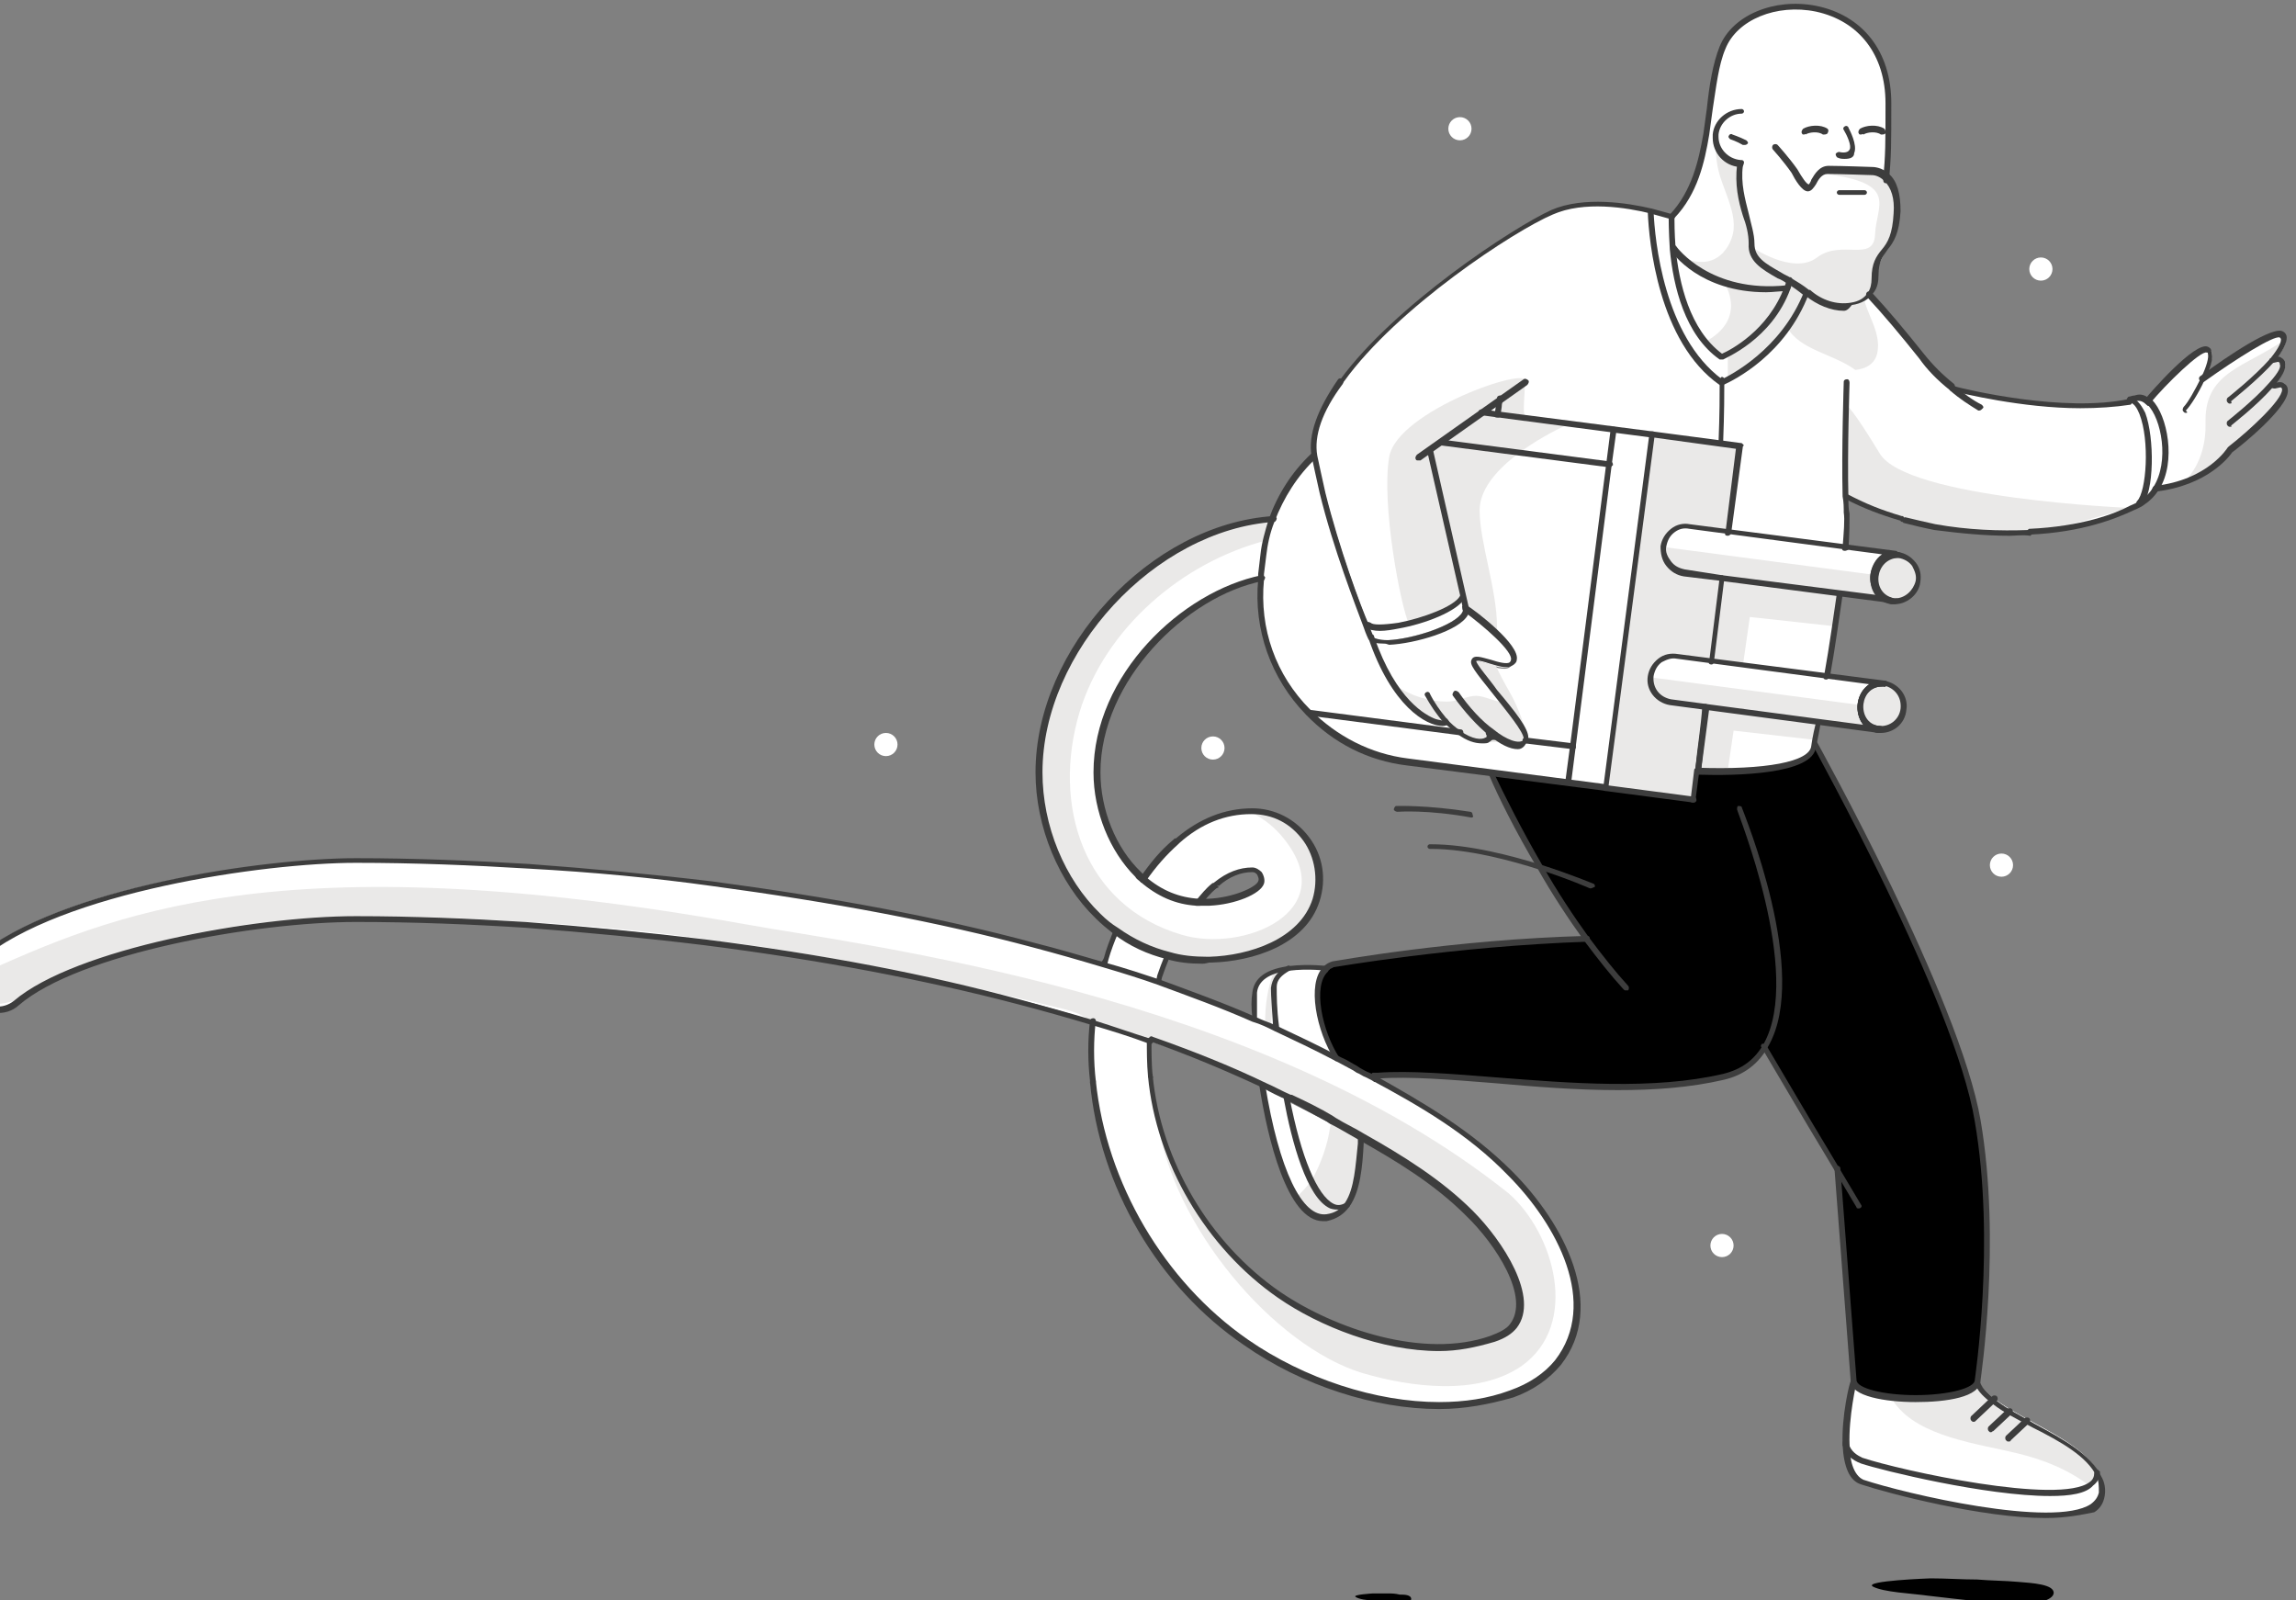 <?xml version="1.0" encoding="UTF-8"?> <!-- Generator: Adobe Illustrator 23.0.1, SVG Export Plug-In . SVG Version: 6.00 Build 0) --> <svg xmlns="http://www.w3.org/2000/svg" xmlns:xlink="http://www.w3.org/1999/xlink" version="1.1" id="Layer_1" x="0px" y="0px" viewBox="0 0 198 138" style="enable-background:new 0 0 198 138;" xml:space="preserve"><rect x="0" y="0" width="198" height="138" fill="#808080" stroke="none"/> <style type="text/css"> .st0{fill:#FFFFFF;} .st1{fill:#EAE9E8;} .st2{fill:none;} .st3{fill:#3D3D3D;} </style> <path class="st0" d="M180.9,127c0.2,0.5,0.3,1,0.3,1.6c-0.5,4.4-17.2,0.3-20.6-0.9c-1-0.3-1.4-1.6-1.4-3.1c0.2,0.7,0.7,1.1,1.4,1.4 C163.7,127,181.2,131,180.9,127z"></path> <path class="st0" d="M180.9,127c0.3,4-17.2,0-20.3-1.1c-0.7-0.2-1.2-0.7-1.4-1.4c-0.1-2.5,0.6-5.5,0.6-5.5c0,2.1,10.7,2.1,10.7,0 C172.1,122,179.4,123.7,180.9,127z"></path> <path class="st0" d="M98.6,75.7c0.8-1.2,1.7-2.3,2.8-3.3l0,0c2-1.7,4.1-2.5,6.4-2.5c1.9,0,3.5,0.9,4.6,2.4s1.4,3.5,0.9,5.3 c-1.1,3.6-5.6,5.1-9.1,5.2c-0.1,0-0.3,0-0.5,0c-1.1,0-2.1-0.1-3.1-0.4c-1.6-0.4-3.1-1.1-4.5-2.1c-0.5-0.4-1-0.8-1.5-1.3 c-3.2-3.1-5.1-7.7-5.1-12.4c0-10.7,9.9-21.2,20.2-21.9c-0.3,1-0.6,1.9-0.7,3l-0.2,1.6c0,0.2,0,0.4,0,0.5l0,0 c-6.8,1.3-14.2,8.6-14.2,16.7c0,3.3,1.4,6.7,3.6,8.8C98.3,75.5,98.4,75.6,98.6,75.7z M104.8,76.2C104.8,76.2,104.7,76.2,104.8,76.2 c-0.5,0.5-1,1-1.5,1.6l0,0c0.3,0,0.5,0,0.8,0c2.2-0.1,4.3-1,4.5-1.7c0.1-0.3,0-0.6-0.2-0.8c-0.1-0.1-0.3-0.3-0.6-0.3 C106.8,74.9,105.8,75.3,104.8,76.2z"></path> <path class="st0" d="M162.6,15.4c0,0,1.2-9.6-1.7-12.1c-2.9-2.4-2.4-2.5-7.1-2.6S148,5.5,148,5.5s-1,7.1-1.3,8.2 c-1,3.6-2.6,5.1-2.6,5.1l0.1,2.7c0,0,2,2.7,4.9,3.1s4.8,0.2,4.8,0.2l0.4-0.6c0,0,2.6,2.6,4.8,2.3c2.1-0.4,2.2-0.9,2.5-2.3 s0.9-2.2,1.4-3.4C163.5,19.5,163.7,16.8,162.6,15.4z"></path> <path class="st0" d="M148.5,32.9l-0.1,5.4l1.6,0.2l-1,7.4l10.2,1.3v-4.4c0,0,4.3,3.4,15.7,3c0,0,8.4,0,11-4c0,0,2.1-6.4-1.9-7.4 c0,0-5.7,1.5-15.8-1l-7.2-8c0,0-2,2.5-5.4-0.3C155.7,25.2,153.5,30.4,148.5,32.9"></path> <path class="st0" d="M154,24.8h0.1c-1.6,4.4-5.7,6-5.7,6c-3-2.1-3.9-6.5-4.2-9.3l0,0C144.3,21.5,147.1,25.6,154,24.8z"></path> <path class="st0" d="M148.5,49.9l10.1,1.3c-0.3,2.4-0.7,4.9-1.1,7.1l-9.9-1.3L148.5,49.9z"></path> <path class="st0" d="M190.1,32.8c0,0,6-4.3,6.8-3.8c0.5,0.4,0,1.2-0.8,2.1c0.4-0.1,0.7-0.2,0.8-0.1c0.5,0.4,0,1.2-0.9,2.2l0.1,0.1 c0.4-0.1,0.7-0.2,0.8-0.1c1.3,1-4.5,5.5-4.5,5.5s-1.7,2.9-6.5,3.4c1.4-2.3,0.7-6.2-0.5-7.4c0.2-0.3,4.2-4.9,5.2-4.5 C191,30.5,190.6,31.7,190.1,32.8z"></path> <path class="st0" d="M185.3,34.8c1.3,1.2,2,5.1,0.5,7.4c-0.3,0.5-0.7,1-1.3,1.3c0,0-0.3,0.2-0.8,0.4v-0.1c3.5-2,2-9.2,0-9.2 c0.2,0,0.3-0.1,0.5-0.1C184.5,34.3,184.9,34.4,185.3,34.8L185.3,34.8z"></path> <path class="st0" d="M152.2,90.1c-0.8,1.3-1.9,2.3-3.7,2.7c-9.7,2.3-22.6-0.6-29.7,0c-0.1,0-0.3,0-0.5,0c-0.4-0.2-0.8-0.4-1.1-0.6 l-0.3-0.2c-0.5-0.3-1-0.6-1.5-0.8c-1.6-2.3-2.4-6.4-1-7.7l0,0c0.2-0.2,0.4-0.3,0.6-0.4c0,0,10.2-1.9,21.9-2.2c-1.5-2-2.8-4.2-4-6.2 c-1.8-3.1-3.3-6-4.2-8.1l6.6,0.9l3.2,0.4l7.6,1c0.2-1.4,0.3-2.5,0.3-2.5c5.4,0.2,9.9-0.4,10.1-2.1c0,0,12.3,22,14,32.5 c1.8,10.6,0,22.4,0,22.4c0,2.1-10.7,2.1-10.7,0l-1.4-18.3C156.7,97.9,154.1,93.4,152.2,90.1z"></path> <path class="st0" d="M152.2,90.1c-0.8,1.3-1.9,2.3-3.7,2.7c-9.7,2.3-22.6-0.6-29.7,0c-0.1,0-0.3,0-0.5,0c-0.4-0.2-0.8-0.4-1.1-0.6 l-0.3-0.2c-0.5-0.3-1-0.6-1.5-0.8c-1.6-2.3-2.4-6.4-1-7.7l0,0c0.2-0.2,0.4-0.3,0.6-0.4c0,0,10.2-1.9,21.9-2.2c-1.5-2-2.8-4.2-4-6.2 c-1.8-3.1-3.3-6-4.2-8.1l6.6,0.9l3.2,0.4l7.6,1c0.2-1.4,0.3-2.5,0.3-2.5c5.4,0.2,9.9-0.4,10.1-2.1c0,0,12.3,22,14,32.5 c1.8,10.6,0,22.4,0,22.4c0,2.1-10.7,2.1-10.7,0l-1.4-18.3C156.7,97.9,154.1,93.4,152.2,90.1z"></path> <path class="st0" d="M164,44.7c0.1,0,0.1,0,0.2,0.1C164.1,44.8,164.1,44.8,164,44.7C164,44.8,164,44.8,164,44.7z"></path> <path class="st0" d="M147.1,61l9.8,1.3c-0.2,1.2-0.4,1.9-0.4,1.9c-0.2,1.7-4.7,2.3-10.1,2.1l0,0L147.1,61z"></path> <path class="st0" d="M148.5,32.9c-0.1,0-0.1,0-0.1,0c-4.9-3.5-5.9-11.3-6.1-14.8c1.1,0.3,1.8,0.5,1.8,0.5s0,1.1,0.1,2.7 c0.3,2.8,1.2,7.2,4.2,9.3c0,0,4.1-1.6,5.7-6c0.1-0.2,0.2-0.4,0.2-0.7c0.5,0.3,1,0.6,1.4,1C153.7,30.4,149.2,32.6,148.5,32.9z"></path> <path class="st0" d="M148.5,32.9c0,1.3-0.1,3.1-0.1,5.4l-5.9-0.8l-3.2-0.4l-10-1.3c0.1-0.5,0.2-1,0.2-1.4l-1.7,1.2l-3.5,2.5l-1,0.7 l2.9,12.7c-0.9,1.7-7.2,3.2-8.1,2.4H118c-0.8-2-2.6-6.8-3.8-11.6c-0.3-1.1-0.5-2.1-0.7-3.2c-0.3-1.9,0.6-4.1,2.3-6.4l0,0 c4.6-6.3,14.6-12.9,18.1-14.5c2.7-1.2,6.4-0.6,8.5-0.1C142.6,21.5,143.6,29.4,148.5,32.9C148.4,33,148.4,33,148.5,32.9z"></path> <path class="st0" d="M147.1,61l-0.7,5.3C146.6,64.6,146.8,62.8,147.1,61L147.1,61z"></path> <polygon class="st0" points="142.4,37.5 138.5,67.9 135.2,67.5 135.2,67.4 135.6,64.4 138.8,40 139.2,37.1 "></polygon> <polygon class="st0" points="139.2,37.1 138.8,40 124.2,38.1 127.7,35.6 129.1,35.8 "></polygon> <path class="st0" d="M126.1,51.5l-2.9-12.7l1-0.7l14.6,1.9l-3.2,24.4l0,0l-4.1-0.5c-0.1-1.4-4.9-6.1-4.6-6.7s3.2,1.3,3.5,0 c0.3-1.2-4.2-4.4-4.2-4.4c0.1-0.2,0.1-0.5,0-0.7L126.1,51.5z"></path> <path class="st0" d="M128.6,63.5c0-0.1,0-0.2-0.1-0.3c1.3,1,2.4,1.3,2.9,0.9c0.1-0.1,0.1-0.2,0.1-0.3l4.1,0.5l0,0l-0.4,3v0.1 l-6.6-0.9l-7.3-0.9c-3.4-0.4-6.3-2-8.5-4.3l13.1,1.7C127.4,64.2,128.6,63.9,128.6,63.5z"></path> <path class="st0" d="M94.2,88c-2-0.6-4.2-1.3-6.4-1.8c-8.1-2.1-17-3.8-27.1-5.1c-5-0.7-10.2-1.2-15.5-1.5c-4.9-0.3-9.8-0.5-14.6-0.5 c-8.7,0-24,2.8-29.3,7.2c-1.1,0.9-2.6,0.8-3.5-0.3c-0.9-1-0.8-2.6,0.3-3.5c7-6,24.6-8.4,32.5-8.4c4.9,0,9.9,0.2,14.9,0.5 c5.4,0.4,10.7,0.9,15.8,1.5c10.4,1.4,19.5,3.1,27.8,5.3c2.1,0.5,4.1,1.1,6.1,1.7c1.6,0.5,3.2,1,4.8,1.5c2.9,1,5.6,2.1,8.2,3.2 c0.6,0.3,1.3,0.5,1.9,0.8c1.8,0.8,3.6,1.7,5.3,2.6c0.5,0.3,1,0.6,1.5,0.8l0.3,0.2c0.4,0.2,0.7,0.4,1.1,0.6c4.1,2.3,8.3,4.7,11.8,8.2 c4.4,4.4,8.1,11.4,4.2,16.4c-0.9,1.2-2.3,2.1-4,2.7c-2,0.7-4.1,1-6.2,1c-6,0-12.2-2.4-16.6-5.4c-7.3-5-12.4-13.6-13.2-22.5 c0,0,0,0,0-0.1l0,0C94,91.4,94,89.7,94.2,88z M117.3,98c-0.9-0.5-1.7-1-2.5-1.4l-0.3-0.2c-1.1-0.6-2.3-1.2-3.5-1.9l0,0 c-0.7-0.3-1.4-0.7-2.1-1c-3.1-1.4-6.3-2.8-9.8-4c0,1,0,2,0.1,3.1l0,0c0.7,7.5,5,14.7,11.1,18.9c4.8,3.3,12.5,5.9,18.3,3.8 c0.8-0.3,1.4-0.7,1.8-1.1c1.9-2.4-1.2-7.2-3.8-9.8C124,102,120.7,99.9,117.3,98z"></path> <path class="st0" d="M124.6,62c0.8,0.8-3.7,0.8-6.4-7.1c0.6,1,7.1-0.5,8-2.2c0,0,4.5,3.2,4.2,4.4c-0.3,1.3-3.2-0.6-3.5,0 s4.5,5.3,4.6,6.7c0,0.1,0,0.2-0.1,0.3c-0.6,0.4-1.7,0-2.9-0.9c0.1,0.1,0.1,0.2,0.1,0.3c0,0.4-1.3,0.7-2.7-0.4 C125.5,62.9,125.1,62.5,124.6,62z"></path> <path class="st0" d="M127.7,35.6l1.7-1.2c-0.1,0.4-0.2,0.9-0.2,1.4L127.7,35.6z"></path> <path class="st0" d="M126.2,52c0.1,0.2,0.1,0.5,0,0.7c-0.9,1.7-7.4,3.2-8,2.2c0,0-0.1-0.3-0.4-1h0.1c0.9,0.8,7.2-0.7,8.1-2.4 L126.2,52z"></path> <path class="st0" d="M125.9,63.1l-13.1-1.7c-2.9-2.9-4.4-7.1-4-11.4c0-0.2,0-0.4,0-0.5l0.2-1.6c0.1-1,0.4-2,0.7-3 c0.8-2.2,2-4.1,3.6-5.6c0.2,1,0.4,2.1,0.7,3.2c1.2,4.8,3,9.6,3.8,11.6c0.2,0.6,0.4,1,0.4,1c2.7,8,7.2,7.9,6.4,7.1 C125.1,62.5,125.5,62.9,125.9,63.1z"></path> <path class="st0" d="M100.7,82.5c-0.2,0.5-0.4,1.1-0.6,1.6c0,0.2-0.1,0.3-0.1,0.5c-1.5-0.5-3.1-1-4.8-1.5l0,0c0-0.1,0.1-0.3,0.1-0.4 c0.2-0.6,0.5-1.4,0.8-2.2C97.5,81.4,99,82.1,100.7,82.5z"></path> <path class="st0" d="M156.8,62.3L147,61h-0.1l-3-0.4c-1.1-0.1-1.9-1.1-1.7-2.2c0.1-1.1,1.1-1.9,2.2-1.7l3.1,0.4l9.9,1.3l4.9,0.6 c-2.5-0.2-2.8,3.6-0.5,4l0,0L156.8,62.3z"></path> <path class="st0" d="M158,51.1l-9.8-1.3h-0.1l-3-0.4c-1.1-0.1-1.9-1.1-1.7-2.2c0.1-1.1,1.1-1.9,2.2-1.7l3.1,0.4l9.9,1.3l4.9,0.6 c-2.5-0.2-2.8,3.6-0.5,4l0,0L158,51.1z"></path> <path class="st1" d="M162,61l-19.7-2.6c0,0-0.2,2,1.7,2.2s18,2.3,18,2.3V61z"></path> <path class="st1" d="M163.4,49.8l-19.7-2.6c0,0-0.2,2,1.7,2.2s18,2.3,18,2.3V49.8z"></path> <path class="st1" d="M162.4,59c1.1,0.1,1.9,1.1,1.7,2.2c-0.1,1-1,1.8-2,1.8c-0.1,0-0.1,0-0.2,0C159.6,62.6,159.9,58.8,162.4,59z"></path> <path class="st1" d="M163.8,47.8c1.1,0.1,1.9,1.1,1.7,2.2c-0.1,1-1,1.8-2,1.8c-0.1,0-0.1,0-0.2,0C161,51.4,161.3,47.7,163.8,47.8z"></path> <path class="st1" d="M150,38.5l-1,7.4l0,0l-3.3-0.4c-1.1-0.2-2.1,0.6-2.2,1.7s0.6,2.1,1.7,2.2l3.3,0.4l-0.9,7.2l-3.1-0.4 c-1.1-0.1-2.1,0.6-2.2,1.7s0.6,2.1,1.7,2.2l3,0.4c-0.2,1.8-0.4,3.6-0.6,5.4l0,0c0,0-0.1,1.2-0.3,2.5l-7.6-1l4-30.4l5.9,0.8L150,38.5 z"></path> <path d="M170.5,136.2c-1.3,0-2.7-0.1-4-0.1c0,0-5.8,0.2-5,0.7c0.9,0.5,3.4,0.6,4.8,0.8c2.7,0.3,5.5,0.7,8.3,0.7c1,0,2.4-0.3,2.5-0.9 c0.1-0.8-1.9-0.9-3.1-1C172.9,136.3,171.7,136.3,170.5,136.2z"></path> <path d="M119.6,137.4c-0.4,0-0.8,0-1.2,0c0,0-1.8,0.1-1.5,0.3c0.3,0.2,1,0.3,1.5,0.3c0.8,0.1,1.7,0.3,2.5,0.3c0.3,0,0.7-0.1,0.8-0.4 c0-0.4-0.6-0.4-1-0.4C120.3,137.4,120,137.4,119.6,137.4z"></path> <path class="st1" d="M157.4,15c0,0,4.3-0.2,5,0.4c0.6,0.7,1.2,1.7,1.1,2.8s-0.4,2.4-1.5,4.2c0,0-0.3,0.6-0.4,1.4s-0.2,2.9-2.5,2.7 c-2.3-0.2-6.3-3.2-6.3-3.2s-1.8-0.6-1.9-2.1c0,0,3.7,2.6,5.8,1s4.9,0.5,5-2S163.8,15.8,157.4,15z"></path> <path class="st1" d="M148.7,24.4c0,0,2.1,3.1-1.7,5.1l1.4,1.3c0,0,3.9-1.4,5.6-5.6l-0.2-0.4C153.8,24.8,151,25.4,148.7,24.4"></path> <path class="st1" d="M148,12.4c0,0-0.2,1.4,0.5,3.3s1.1,2.9,1,4.1s-1.4,4-4.8,2.2c0,0,3,3.7,9.1,2.9l0.5-0.6c0,0-2.5-1.2-2.9-2 c-0.4-0.8-0.5-2.5-0.7-3.1s-1-3.4-0.7-4.9C150,14.2,148.3,14,148,12.4z"></path> <path class="st1" d="M160,31.9c0.9-0.1,1.7-0.5,1.9-1.5c0.3-1.6-0.7-3-1.1-4.4c-1.1,0.9-3.2,0.8-5-0.6l-0.1-0.1 c-0.4,1.1-1,2.1-1.6,2.9C155.2,30.2,158.1,30.5,160,31.9z"></path> <path class="st1" d="M158.6,51.2c-0.1,1.1-0.2,1.7-0.4,2.8l-7.3-0.8l-0.6,4.2l-2.7-0.4l0.9-7.2L158.6,51.2z"></path> <path class="st1" d="M173.9,125.3c2.5,0.6,4.6,1.5,6.4,2.9c0.5-0.3,0.7-0.6,0.7-1.1c-1.2-2.7-6.2-4.4-8.9-6.4 c-0.6-0.5-1.2-1-1.5-1.5c0,1.3-4.2,1.8-7.3,1.5c0,0.1,0,0.2,0.1,0.3C165.5,123.9,170.6,124.5,173.9,125.3z"></path> <path class="st1" d="M156.8,62.3c-0.1,0.6-0.2,1.1-0.3,1.5l-7-0.8l-0.5,3.4c-0.9,0-1.8,0-2.8,0l0,0l0.7-5.3L156.8,62.3z"></path> <path class="st1" d="M196.8,33.2c1.3,1-4.5,5.5-4.5,5.5s-1.1,1.8-3.9,2.8c1-1,1.8-2.6,1.8-4.8v-0.5c0-4.2,3.6-4.6,6.8-6.9 c0.1,0.4-0.4,1.1-1,1.8c0.4-0.1,0.7-0.2,0.8-0.1c0.5,0.4,0,1.2-0.9,2.2l0.1,0.1C196.4,33.2,196.7,33.1,196.8,33.2z"></path> <path class="st1" d="M159.3,35c0,0,0.5,0.3,2.8,4.1c2.3,3.9,21.6,4.7,21.6,4.7l-6.5,1.8c0,0-4.5,0.8-8.9-0.1s-4.1-0.8-4.1-0.8l-5-2 V35H159.3z"></path> <path class="st1" d="M154.3,24.2c-0.1,0.2-0.1,0.5-0.2,0.7c-1.2,3.4-3.9,5.1-5.1,5.7v2.2c1.4-0.7,5-3,6.8-7.5 C155.2,24.8,154.8,24.5,154.3,24.2z"></path> <path class="st1" d="M131.5,32.9c0,0,0,0.1,0,0.3c0,0.7-0.2,2.4,0,2.6l-2.4-0.1l0.2-1.9L131.5,32.9"></path> <path class="st1" d="M131.5,32.9l-3.8,2.7l-3.5,2.5l-1,0.7l2.9,12.7c-0.5,0.9-2.6,1.8-4.6,2.3c-0.7-1.5-2.4-10.3-1.7-14.4 C120.5,35.4,132,31.5,131.5,32.9z"></path> <path class="st2" d="M130,63.4c-0.2,0.2-0.4,0.3-0.5,0.5c-0.3,0.2-0.5,0.2-0.8,0.2s-0.6-0.1-0.8-0.2c-0.4-0.2-0.8-0.6-1.2-1l0,0"></path> <path class="st2" d="M128.2,56.1c0.2-0.2,0.4-0.5,0.7-0.6c0-0.1,0-0.3,0.1-0.5c0-0.3,0-0.6,0-1c0-3.2-1.5-7.2-1.5-10.1 c0-3.4,5.6-6.5,7.6-7.4c0.4-0.2,0.6-0.3,0.7-0.3"></path> <path class="st1" d="M128.5,63.2c0.3,0.3,0.7,0.5,1,0.6c-0.3,0.2-0.5,0.2-0.8,0.2s-0.6-0.1-0.8-0.2c0.5,0,0.7-0.2,0.8-0.4 C128.6,63.4,128.6,63.3,128.5,63.2z"></path> <path class="st1" d="M130.2,59.7c0.4,0.7,0.7,1.4,1,2.2c0.2,0.6,0.5,1.3,0.2,1.5c-0.8-1.7-4.7-5.8-4.4-6.3c0.2-0.3,1.1,0.1,2,0.3 C129.3,58.1,129.8,59,130.2,59.7z"></path> <path class="st1" d="M126.2,52.7c0.1-0.2,0.1-0.5,0-0.7l-0.1-0.5l-2.9-12.7l1-0.7l3.5-2.5l1.4,0.2l6.1,0.8c-2,0.9-7.6,3.9-7.6,7.4 c0,2.8,1.5,6.8,1.5,10.1c0,0.3,0,0.7,0,1C127.8,53.8,126.2,52.7,126.2,52.7z"></path> <path class="st1" d="M131.2,117.8c-3.8,2.6-9.6,1.8-13.7,0.6c-7.6-2.3-16.5-12.7-17.7-22c1.5,6.1,5.3,11.8,10.5,15.4 c4.8,3.3,12.5,5.9,18.3,3.8c0.8-0.3,1.4-0.7,1.8-1.1c1.9-2.4-1.2-7.2-3.8-9.8c-2.6-2.6-5.9-4.7-9.2-6.6c-0.9-0.5-1.7-1-2.5-1.4 l-0.3-0.2c-1.1-0.6-2.3-1.2-3.5-1.9l0,0c-0.7-0.3-1.4-0.7-2.1-1c-1.8-0.8-3.7-1.6-5.6-2.4h-0.1c-1.5-0.5-8.8-3.1-9-3.1 c-0.1,0-0.2,0-0.3,0c0,0,0,0-0.1-0.1c-0.6-0.6-1.5-0.8-2.2-1c-10.2-2.5-20.3-4.7-30.7-6c-5-0.7-10.2-1.2-15.5-1.5 c-14.3-0.9-29.2-1.2-42.2,5.8c-0.9,0.5-1.8,1-2.9,1.2c-1,0.2-2.2-0.1-2.8-1c-0.1-0.2-0.3-0.5-0.2-0.8s0.4-0.4,0.7-0.6 c11.5-5.2,25.8-11.6,66.2-4.4c9.9,1.8,44,5.8,65.8,23.2C134,106.3,136.3,114.2,131.2,117.8z"></path> <path class="st1" d="M127.3,60c-0.8,0-1.6,0.5-2.5,0.5c-1.5,0-3.2-0.5-4.4-1.4l-0.1-0.1c2.5,3.7,5.1,3.6,4.4,3 c0.4,0.5,0.8,0.8,1.2,1.1c1.5,1,2.7,0.8,2.7,0.4c0-0.1,0-0.2-0.1-0.3c1.3,1,2.4,1.3,2.9,0.9c0.1-0.1,0.1-0.2,0.1-0.3 c0-0.6-1.1-2-2.2-3.3C128.7,60.4,127.9,60,127.3,60z"></path> <path class="st0" d="M117.3,98.2c-0.2,2.2-0.2,4.5-1.1,5.9h-0.1c-2.3,1.4-4.1-3.9-5.2-9.2c1.2,0.6,2.4,1.2,3.5,1.8l0.3,0.2 C115.6,97.2,116.5,97.7,117.3,98.2z"></path> <path class="st0" d="M116.1,104L116.1,104c-0.4,0.7-0.9,1.1-1.7,1.2c-2.7,0.4-4.6-5.8-5.5-11.4c0.7,0.3,1.4,0.7,2.1,1l0,0 C112,100.1,113.7,105.3,116.1,104z"></path> <path class="st0" d="M114.3,83.6c-1.4,1.4-0.6,5.4,1,7.7c-1.7-0.9-3.5-1.8-5.3-2.6c-0.2-1.5-0.2-2.8-0.2-3.5 c0.1-0.8,0.6-1.3,1.2-1.6l0,0C112.6,83.5,114.1,83.6,114.3,83.6z"></path> <path class="st0" d="M111.1,83.7c-0.7,0.3-1.2,0.9-1.2,1.6s0,1.9,0.2,3.5c-0.6-0.3-1.2-0.6-1.9-0.8l0,0c0-0.9-0.1-1.6,0-2.1 C108.2,84.4,109.6,83.9,111.1,83.7z"></path> <path class="st1" d="M114.8,96.6c0,0.2,0,0.4-0.1,0.6c-0.2,1.5-0.8,3.2-1.6,4.6c0.9,1.8,1.9,2.8,3.1,2.1h0.1c0.9-1.3,1-3.6,1.2-5.9 C116.5,97.6,115.6,97.1,114.8,96.6L114.8,96.6z"></path> <path class="st1" d="M113.1,101.8c-0.4,0.5-0.8,1-1.3,1.4c0.8,1.3,1.7,2.1,2.7,1.9c0.8-0.1,1.4-0.5,1.8-1.1h-0.1 C115,104.5,113.9,103.6,113.1,101.8z"></path> <path class="st1" d="M108,70.1c1,0.5,2,1.3,2.7,2.2c5.1,6.3-3.5,9.9-8.8,8.3c-8.5-2.5-11.2-11.2-8.8-19.2 c2.2-7.2,8.8-12.9,16.1-14.8c0.1-0.6,0.3-1.2,0.5-1.8C99.3,45.5,89.5,56,89.5,66.7c0,4.7,1.9,9.3,5.1,12.4c0.5,0.5,1,0.9,1.5,1.3 c1.4,1,2.9,1.7,4.5,2.1c1,0.2,2,0.4,3.1,0.4c0.1,0,0.3,0,0.5,0c3.5-0.1,8-1.5,9.1-5.2c0.6-1.8,0.2-3.7-0.9-5.3 C111.4,71,109.8,70.2,108,70.1z"></path> <path class="st1" d="M109.9,85.2c0-0.3,0.1-0.5,0.2-0.7c0.1-0.3,0.1-0.5,0.2-0.8c-0.2,0-0.4,0.1-0.5,0.2c-0.5,1.4-0.7,2.8-0.7,4.3 c0.2,0.1,0.3,0.1,0.5,0.2c0.1-1,0.2-1.9,0.3-2.8C109.9,85.5,109.9,85.3,109.9,85.2z"></path> <circle class="st0" cx="172.6" cy="74.6" r="1"></circle> <circle class="st0" cx="176" cy="23.2" r="1"></circle> <circle class="st0" cx="125.9" cy="11.1" r="1"></circle> <circle class="st0" cx="76.4" cy="64.2" r="1"></circle> <circle class="st0" cx="148.5" cy="107.4" r="1"></circle> <circle class="st0" cx="104.6" cy="64.5" r="1"></circle> <g> <path class="st3" d="M163.4,52.1L163.4,52.1h-0.2h-0.1c-1.4-0.2-1.9-1.4-1.8-2.5c0.1-1,0.9-2.1,2.3-2h0.1v0.2v-0.2 c0.6,0.1,1.1,0.4,1.5,0.9s0.5,1.1,0.4,1.7C165.5,51.2,164.5,52.1,163.4,52.1z M163.5,48.1c-1,0-1.6,0.8-1.7,1.6 c-0.1,0.8,0.3,1.7,1.4,1.9h0.1h0.1c0.9,0,1.6-0.7,1.8-1.5c0.1-0.5-0.1-0.9-0.3-1.3c-0.3-0.4-0.7-0.6-1.2-0.7l0,0H163.5L163.5,48.1z "></path> </g> <g> <path class="st3" d="M162.2,63.2c-0.1,0-0.2,0-0.2,0c-1.4-0.2-1.9-1.4-1.8-2.5c0.1-1,0.9-2.1,2.3-2l0,0c1.2,0.2,2.1,1.3,1.9,2.5 C164.3,62.4,163.3,63.2,162.2,63.2z M162.3,59.2c-1,0-1.6,0.8-1.7,1.5c-0.1,0.8,0.3,1.8,1.4,1.9c1,0.1,1.8-0.6,1.9-1.5 c0.1-1-0.5-1.8-1.5-2C162.4,59.2,162.3,59.2,162.3,59.2z"></path> </g> <g> <path class="st3" d="M150.2,14.4c-0.1,0-0.1,0-0.2,0c-1.3-0.1-2.3-1.2-2.3-2.5c0-0.1,0-0.2,0-0.3c0.1-1.2,1.2-2.2,2.5-2.2 c0.1,0,0.2,0.1,0.2,0.2s-0.1,0.2-0.2,0.2c-1,0-1.9,0.8-2,1.8c0,0.1,0,0.1,0,0.2c0,1,0.8,1.9,1.9,2c0.1,0,0.1,0,0.1,0 c0.1,0,0.2,0.1,0.2,0.2S150.3,14.4,150.2,14.4z"></path> </g> <g> <path class="st3" d="M148.4,31h-0.1c-3-2.1-4-6.3-4.3-9.5c-0.1-1.6-0.1-2.7-0.1-2.8s0-0.1,0.1-0.2c1.9-2,2.5-4.7,2.9-7 c0.1-0.7,0.2-1.5,0.3-2.2c0.2-1.9,0.5-3.8,1.1-5.3c1.1-2.7,4.7-4.2,8.3-3.5c4,0.8,6.5,3.9,6.5,8.4V9c0,3.5,0,4.4-0.2,6.6 c0,0.1-0.1,0.2-0.3,0.2c-0.1,0-0.2-0.1-0.2-0.3c0.2-2.2,0.2-3.1,0.2-6.5V8.9c0-4.2-2.3-7.1-6-7.9c-3.4-0.7-6.8,0.7-7.8,3.2 c-0.6,1.4-0.8,3.3-1.1,5.2c-0.1,0.7-0.2,1.5-0.3,2.2c-0.4,2.4-1,5.1-3,7.2c0,0.3,0,1.3,0.1,2.6c0.3,3,1.2,7,4,9.1 c0.7-0.3,4-2,5.4-5.8c0.1-0.2,0.1-0.4,0.2-0.6c0-0.1,0.2-0.2,0.3-0.2c0.1,0,0.2,0.2,0.2,0.3c-0.1,0.2-0.1,0.5-0.2,0.7 c-1.6,4.4-5.7,6-5.8,6.1C148.5,31,148.4,31,148.4,31z"></path> </g> <g> <path class="st3" d="M148.4,33.2h-0.1c-5.3-3.7-6.1-12.4-6.2-14.9c0-0.1,0.1-0.2,0.2-0.3c0.1,0,0.3,0.1,0.3,0.2 c0.1,2.5,0.9,10.8,5.9,14.5c0.6-0.3,5.1-2.5,7.1-7.6c0-0.1,0.2-0.2,0.3-0.1s0.2,0.2,0.1,0.3c-2,5.3-6.5,7.5-7.4,7.9 C148.5,33.2,148.5,33.2,148.4,33.2L148.4,33.2z"></path> </g> <g> <path class="st3" d="M155.6,11.6c-0.1,0-0.2,0-0.2-0.1c-0.1-0.1,0-0.3,0.1-0.4c0.5-0.3,1.5-0.4,2.1,0c0.1,0.1,0.1,0.2,0,0.4 c-0.1,0.1-0.2,0.1-0.4,0.1c-0.4-0.3-1.2-0.2-1.5,0C155.7,11.5,155.6,11.6,155.6,11.6z"></path> </g> <g> <path class="st3" d="M160.5,11.6c-0.1,0-0.2,0-0.2-0.1c-0.1-0.1,0-0.3,0.1-0.4c0.5-0.3,1.5-0.4,2.1,0c0.1,0.1,0.1,0.2,0.1,0.4 c-0.1,0.1-0.2,0.1-0.4,0.1c-0.4-0.3-1.2-0.2-1.5,0C160.6,11.5,160.6,11.6,160.5,11.6z"></path> </g> <g> <path class="st3" d="M159.1,13.7c-0.2,0-0.4,0-0.6-0.1c-0.1,0-0.2-0.2-0.2-0.3s0.2-0.2,0.3-0.2c0,0,0.7,0.2,0.9-0.2 c0.2-0.3-0.2-1.2-0.5-1.7c-0.1-0.1,0-0.3,0.1-0.3c0.1-0.1,0.3,0,0.3,0.1c0.1,0.2,0.8,1.5,0.5,2.2C159.9,13.6,159.5,13.7,159.1,13.7 z"></path> </g> <g> <path class="st3" d="M159,26.8c-1.1,0-2.3-0.5-3.3-1.3h-0.1l0,0c-0.5-0.4-0.9-0.7-1.4-1c-0.3-0.2-0.6-0.4-0.9-0.5 c-1.4-0.8-2.6-1.5-2.5-3c0-0.8-0.2-1.6-0.5-2.4c-0.4-1.3-0.7-2.7-0.5-4.4c0-0.1,0.1-0.2,0.3-0.2c0.1,0,0.2,0.1,0.2,0.3 c-0.2,1.5,0.2,2.9,0.5,4.1c0.2,0.9,0.5,1.8,0.5,2.6c0,1.2,0.9,1.7,2.3,2.5c0.3,0.2,0.6,0.3,0.9,0.5c0.5,0.3,1,0.6,1.5,1 c0,0,0,0,0.1,0l0,0c1,0.9,2.3,1.3,3.5,1.1c0.7-0.1,1.2-0.4,1.5-0.9c0.2-0.3,0.3-0.7,0.3-1.2c0-1.3,0.4-1.9,0.9-2.5s0.9-1.3,1-3.1 c0.1-1.3-0.2-2.2-0.8-2.8c-0.5-0.5-1-0.5-1.1-0.5c0,0-2.8-0.1-3.8-0.1c-0.5,0-0.8,0.5-1,0.9c-0.2,0.3-0.4,0.6-0.7,0.6l0,0 c-0.5,0-1.1-1-1.4-1.6c-0.7-1-1.6-2-1.6-2c-0.1-0.1-0.1-0.3,0-0.4c0.1-0.1,0.3-0.1,0.4,0c0,0,1,1.1,1.7,2.1c0.4,0.7,0.8,1.3,1,1.3 c0,0,0.2-0.3,0.2-0.4c0.3-0.5,0.7-1.2,1.5-1.2c1,0,3.8,0.1,3.8,0.1s0.8,0,1.4,0.6c0.7,0.6,1,1.7,1,3.2c-0.1,1.9-0.6,2.7-1.1,3.3 c-0.4,0.6-0.8,1-0.8,2.2c0,0.6-0.1,1.1-0.4,1.5c-0.4,0.6-1.1,1-1.9,1.1C159.4,26.7,159.2,26.8,159,26.8z"></path> </g> <g> <path class="st3" d="M160.8,16.8h-2.2c-0.1,0-0.2-0.1-0.2-0.2s0.1-0.2,0.2-0.2h2.2c0.1,0,0.2,0.1,0.2,0.2S160.9,16.8,160.8,16.8z"></path> </g> <g> <path class="st3" d="M150.4,12.5h-0.1c-0.5-0.3-1.1-0.5-1.1-0.5c-0.1-0.1-0.2-0.2-0.1-0.3c0-0.1,0.2-0.2,0.3-0.1 c0,0,0.6,0.2,1.2,0.5c0.1,0.1,0.2,0.2,0.1,0.3C150.6,12.5,150.5,12.5,150.4,12.5z"></path> </g> <g> <path class="st3" d="M119.4,55.5c-0.7,0-1.2-0.1-1.4-0.4c0,0-0.2-0.4-0.4-1c-0.7-1.9-2.6-6.7-3.8-11.6c-0.3-1.3-0.5-2.3-0.7-3.2 c-0.3-1.8,0.5-4,2.3-6.6c0.1-0.1,0.2-0.1,0.4,0c0.1,0.1,0.1,0.2,0,0.4c-1.8,2.4-2.5,4.5-2.2,6.2c0.2,0.9,0.4,1.9,0.7,3.2 c1.2,4.8,3,9.7,3.8,11.5c0.2,0.6,0.4,1,0.4,1s0.4,0.2,1.2,0.2c2.2-0.1,5.8-1.3,6.4-2.4c0.1-0.2,0.1-0.3,0-0.5c0,0,0,0,0-0.1 l-0.1-0.5L123.1,39c0-0.1,0-0.3,0.2-0.3s0.3,0,0.3,0.2l3,13.2c0.1,0.3,0.1,0.6,0,0.9c-0.7,1.4-4.6,2.5-6.8,2.6 C119.5,55.5,119.5,55.5,119.4,55.5z"></path> </g> <g> <path class="st3" d="M115.7,33.1h-0.1c-0.1-0.1-0.1-0.2,0-0.4c4.7-6.4,14.9-13.1,18.2-14.6c2.8-1.2,6.6-0.6,8.7-0.1 c1.1,0.3,1.8,0.5,1.8,0.5c0.1,0.1,0.2,0.2,0.1,0.3c0,0.1-0.2,0.2-0.3,0.1c0,0-0.7-0.2-1.8-0.5c-2-0.5-5.7-1.1-8.4,0.1 c-3.3,1.4-13.4,8-18,14.4C115.8,33,115.7,33.1,115.7,33.1z"></path> </g> <g> <path class="st3" d="M119,54.4c-0.5,0-1-0.1-1.2-0.3c-0.1-0.1-0.1-0.2,0-0.4c0.1-0.1,0.2-0.1,0.4,0c0.2,0.2,1,0.2,2.4,0 c2.1-0.4,4.8-1.4,5.3-2.3c0-0.1,0.1-0.1,0.2-0.1s0.2,0.1,0.2,0.2v0.1c-0.6,1.1-3.4,2.2-5.7,2.6C120.1,54.3,119.5,54.4,119,54.4z"></path> </g> <g> <path class="st3" d="M122.3,39.7c-0.1,0-0.2,0-0.2-0.1c-0.1-0.1,0-0.3,0.1-0.4l9.2-6.5c0.1-0.1,0.3,0,0.4,0.1s0,0.3-0.1,0.4 l-9.2,6.5C122.4,39.7,122.4,39.7,122.3,39.7z"></path> </g> <g> <path class="st3" d="M129.1,36L129.1,36c-0.2,0-0.3-0.1-0.2-0.3L129,35c0-0.2,0.1-0.5,0.1-0.7c0-0.1,0.1-0.2,0.3-0.2 c0.1,0,0.2,0.1,0.2,0.3c0,0.2-0.1,0.4-0.1,0.7l-0.1,0.7C129.4,36,129.3,36,129.1,36z"></path> </g> <g> <path class="st3" d="M159.1,47.5L159.1,47.5c-0.2,0-0.3-0.1-0.2-0.3c0.1-1.3,0.2-2.4,0.1-3c0-0.4,0-0.9-0.1-1.4 c-0.1-4,0.1-9.8,0.1-9.9s0.1-0.2,0.3-0.2c0.1,0,0.2,0.1,0.2,0.3c0,0.1-0.2,5.9-0.1,9.9c0,0.5,0,1,0.1,1.4c0,0.7,0,1.7-0.1,3.1 C159.4,47.4,159.2,47.5,159.1,47.5z"></path> </g> <g> <path class="st3" d="M157.5,58.6L157.5,58.6c-0.2,0-0.3-0.1-0.2-0.3c0.5-2.8,0.8-5.1,1.1-7.1c0-0.1,0.1-0.2,0.3-0.2 c0.1,0,0.2,0.1,0.2,0.3c-0.3,2-0.6,4.3-1.1,7.1C157.7,58.5,157.6,58.6,157.5,58.6z"></path> </g> <g> <path class="st3" d="M170.7,35.4h-0.1c-0.8-0.5-1.6-1-2.4-1.7c-0.1-0.1-0.1-0.2,0-0.4c0.1-0.1,0.2-0.1,0.4,0 c0.7,0.6,1.5,1.2,2.3,1.6c0.1,0.1,0.2,0.2,0.1,0.3C170.9,35.3,170.8,35.4,170.7,35.4z"></path> </g> <g> <path class="st3" d="M168.3,33.7c-0.1,0-0.1,0-0.2-0.1c-1-0.8-1.9-1.7-2.6-2.7c-1.6-2-3.1-3.8-4.5-5.3c-0.1-0.1-0.1-0.3,0-0.4 s0.3-0.1,0.4,0c1.4,1.5,2.9,3.3,4.5,5.3c0.8,1,1.6,1.8,2.6,2.6c0.1,0.1,0.1,0.2,0,0.4C168.5,33.7,168.4,33.7,168.3,33.7z"></path> </g> <g> <path class="st3" d="M164.1,45c-0.1,0-0.2,0-0.2-0.1c-1.7-0.5-3.3-1.1-4.8-1.9c-0.1-0.1-0.2-0.2-0.1-0.3s0.2-0.2,0.3-0.1 c1.5,0.8,3,1.4,4.7,1.9c0.1,0,0.1,0,0.2,0.1L164.1,45z"></path> </g> <g> <path class="st3" d="M173.3,46.2c-2,0-4.2-0.2-6.5-0.5c-1-0.2-1.8-0.4-2.6-0.6c-0.1,0-0.2-0.2-0.2-0.3c0-0.1,0.2-0.2,0.3-0.2 c0.8,0.2,1.7,0.4,2.6,0.6c2.8,0.5,5.5,0.6,8.1,0.5c0.1,0,0.3,0.1,0.3,0.2s-0.1,0.2-0.2,0.3C174.4,46.1,173.8,46.2,173.3,46.2z"></path> </g> <g> <path class="st3" d="M175,46.1c-0.1,0-0.2-0.1-0.2-0.2s0.1-0.3,0.2-0.3c4.5-0.2,7.4-1.3,8.7-2c0.5-0.2,0.8-0.4,0.8-0.4 c0.5-0.3,0.9-0.7,1.2-1.2c1.4-2.2,0.7-5.9-0.5-7.1c-0.1-0.1-0.1-0.2,0-0.4s0.2-0.1,0.4,0c1.3,1.3,2.1,5.3,0.6,7.7 c-0.4,0.6-0.8,1-1.4,1.4c0,0-0.3,0.2-0.8,0.4C182.5,44.7,179.6,45.9,175,46.1L175,46.1z"></path> </g> <g> <path class="st3" d="M185.3,35c-0.1,0-0.1,0-0.2-0.1c-0.3-0.3-0.6-0.4-0.9-0.3c-0.2,0-0.4,0.1-0.5,0.1s-0.3-0.1-0.3-0.2 s0.1-0.3,0.2-0.3s0.3-0.1,0.5-0.1c0.3-0.1,0.8-0.2,1.4,0.4c0.1,0.1,0.1,0.2,0,0.4C185.4,35,185.4,35,185.3,35z"></path> </g> <g> <path class="st3" d="M179.4,35.2c-5,0-10.3-1.3-11.1-1.5l0,0c-0.1,0-0.2-0.1-0.2-0.2c0-0.2,0.2-0.3,0.4-0.2 c1.1,0.3,9.5,2.3,15.1,1.1c0.1,0,0.3,0.1,0.3,0.2s-0.1,0.3-0.2,0.3C182.4,35.1,180.9,35.2,179.4,35.2z"></path> </g> <g> <path class="st3" d="M184.5,43.7c-0.1,0-0.1,0-0.2-0.1s-0.1-0.3,0-0.4c0.8-0.8,1.1-5.2,0.2-7.5c-0.2-0.5-0.5-1-0.9-1 c-0.1,0-0.3-0.1-0.2-0.2c0-0.1,0.1-0.2,0.2-0.2l0,0c0.6,0,1,0.5,1.4,1.3c0.8,2.1,0.8,6.9-0.3,8C184.7,43.6,184.6,43.7,184.5,43.7z"></path> </g> <g> <path class="st3" d="M130.9,64.6c-0.7,0-1.5-0.4-2.5-1.2c-1-0.8-2.1-2-3.1-3.4c-0.1-0.1,0-0.3,0.1-0.4s0.3,0,0.4,0.1 c0.9,1.3,2,2.5,3,3.2c1.1,0.9,2.2,1.3,2.6,0.9l0,0c0,0,0,0,0-0.1c0-0.6-1.5-2.4-2.6-3.8c-1.6-2-2.1-2.6-1.9-3 c0.2-0.5,0.9-0.2,1.7,0c0.6,0.2,1.4,0.4,1.6,0.2c0,0,0.1-0.1,0.1-0.2c0.2-0.7-2.3-2.9-4.1-4.2c-0.1-0.1-0.1-0.2-0.1-0.4 c0.1-0.1,0.2-0.1,0.4-0.1c0.8,0.5,4.6,3.4,4.3,4.7c0,0.2-0.2,0.4-0.4,0.5c-0.5,0.3-1.3,0-2-0.2c-0.3-0.1-0.9-0.3-1.1-0.2 c0.1,0.4,1.1,1.5,1.8,2.5c1.6,1.9,2.7,3.3,2.7,4.1c0,0.3-0.1,0.5-0.2,0.5C131.4,64.5,131.1,64.6,130.9,64.6z"></path> </g> <g> <path class="st3" d="M127.8,64.1c-0.6,0-1.3-0.2-2.1-0.8c-0.4-0.3-0.9-0.7-1.3-1.1c-0.5-0.6-1-1.3-1.5-2.2c-0.1-0.1,0-0.3,0.1-0.3 c0.1-0.1,0.3,0,0.3,0.1c0.4,0.8,0.9,1.5,1.4,2.1c0.4,0.5,0.8,0.8,1.2,1.1c1.1,0.8,1.9,0.8,2.2,0.6c0.1,0,0.1-0.1,0.1-0.1l0,0 c0,0,0,0,0-0.1c-0.1-0.1-0.1-0.3,0-0.4s0.3-0.1,0.4,0s0.2,0.3,0.2,0.5s-0.2,0.4-0.4,0.5C128.3,64.1,128.1,64.1,127.8,64.1z"></path> </g> <g> <path class="st3" d="M124.4,62.6L124.4,62.6c-1.4,0-4.4-1.7-6.4-7.6c0-0.1,0-0.3,0.2-0.3c0.1,0,0.3,0,0.3,0.2 c1.9,5.5,4.5,6.8,5.3,7.1c0.3,0.1,0.6,0.1,0.7,0.2c0-0.1,0-0.2,0-0.2c0.1-0.1,0.2-0.1,0.3,0c0.2,0.2,0.2,0.4,0.1,0.5 C124.9,62.4,124.8,62.6,124.4,62.6z M124.5,62.2L124.5,62.2L124.5,62.2z"></path> </g> <path d="M152.2,90.1c-0.8,1.3-1.9,2.3-3.7,2.7c-9.7,2.3-22.6-0.6-29.7,0c-0.1,0-0.3,0-0.5,0c-0.4-0.2-0.8-0.4-1.1-0.6l-0.3-0.2 c-0.5-0.3-1-0.6-1.5-0.8c-1.6-2.3-2.4-6.4-1-7.7l0,0c0.2-0.2,0.4-0.3,0.6-0.4c0,0,10.2-1.9,21.9-2.2c-1.5-2-2.8-4.2-4-6.2 c-1.8-3.1-3.3-6-4.2-8.1l6.6,0.9l3.2,0.4l7.6,1c0.2-1.4,0.3-2.5,0.3-2.5c5.4,0.2,9.9-0.4,10.1-2.1c0,0,12.3,22,14,32.5 c1.8,10.6,0,22.4,0,22.4c0,2.1-10.7,2.1-10.7,0l-1.4-18.3C156.7,97.9,154.1,93.4,152.2,90.1z"></path> <g> <path class="st3" d="M140.2,85.4c-0.1,0-0.1,0-0.2-0.1c-1.1-1.2-2.2-2.6-3.4-4.2c-1.3-1.8-2.7-3.9-4-6.2c-1.9-3.2-3.4-6.2-4.2-8.1 c-0.1-0.1,0-0.3,0.1-0.3c0.1-0.1,0.3,0,0.3,0.1c0.9,1.9,2.4,4.9,4.2,8c1.3,2.3,2.7,4.4,4,6.2c1.2,1.6,2.3,3,3.4,4.2 c0.1,0.1,0.1,0.3,0,0.4C140.3,85.4,140.3,85.4,140.2,85.4z"></path> </g> <g> <path class="st3" d="M139.5,94c-3.6,0-7.2-0.3-10.6-0.6c-3.8-0.3-7.4-0.6-10-0.4c-0.2,0-0.3,0-0.4,0s-0.3-0.1-0.3-0.2 s0.1-0.3,0.2-0.3s0.3,0,0.4,0c2.8-0.2,6.4,0.1,10.2,0.4c6.4,0.5,13.6,1.1,19.6-0.3c1.6-0.4,2.7-1.2,3.5-2.6 c3.4-6.1-2.3-20-2.3-20.2c0-0.1,0-0.3,0.1-0.3s0.3,0,0.3,0.1c0.2,0.6,5.9,14.3,2.3,20.6c-0.8,1.5-2.1,2.5-3.8,2.9 C145.7,93.8,142.6,94,139.5,94z"></path> </g> <g> <path class="st3" d="M114.4,83.8c-0.1,0-0.1,0-0.2-0.1s-0.1-0.3,0-0.4c0.2-0.2,0.4-0.3,0.7-0.4c0.1,0,10.4-1.9,22-2.2l0,0 c0.1,0,0.2,0.1,0.2,0.2s-0.1,0.2-0.2,0.3c-11.6,0.4-21.8,2.2-21.9,2.2c-0.1,0.1-0.3,0.1-0.5,0.3C114.5,83.7,114.4,83.8,114.4,83.8z "></path> </g> <g> <path class="st3" d="M115.3,91.5c-0.1,0-0.2,0-0.2-0.1c-1.6-2.5-2.4-6.6-1-8c0.1-0.1,0.3-0.1,0.4,0s0.1,0.3,0,0.4 c-1.3,1.2-0.5,5.1,1,7.4C115.6,91.3,115.5,91.5,115.3,91.5C115.4,91.5,115.4,91.5,115.3,91.5z"></path> </g> <g> <path class="st3" d="M165.2,120.9c-2.6,0-5.6-0.5-5.6-1.8l-1.4-18.3c0-0.1,0.1-0.3,0.2-0.3s0.3,0.1,0.3,0.2l1.4,18.3 c0,0.7,2.3,1.3,5.1,1.3s5.1-0.6,5.1-1.3c0-0.1,1.8-11.9,0-22.3c-1.7-10.4-13.9-32.2-14-32.5c-0.1-0.1,0-0.3,0.1-0.3s0.3,0,0.3,0.1 c0.1,0.2,12.3,22.1,14.1,32.6c1.8,10.5,0,22.3,0,22.4C170.8,120.5,167.8,120.9,165.2,120.9z"></path> </g> <g> <path class="st3" d="M160.3,104.2c-0.1,0-0.2,0-0.2-0.1l-2.8-4.7c-1.7-2.8-3.8-6.4-5.4-9.1c-0.1-0.1,0-0.3,0.1-0.3s0.3,0,0.3,0.1 c1.6,2.7,3.7,6.3,5.4,9.1l2.8,4.7C160.6,104,160.5,104.2,160.3,104.2C160.4,104.2,160.3,104.2,160.3,104.2z"></path> </g> <g> <path class="st3" d="M108.2,88c-0.1,0-0.2-0.1-0.2-0.2c-0.1-0.9-0.1-1.6,0-2.2c0.1-0.9,0.7-2,3.2-2.3c1.6-0.2,3.3,0,3.3,0 c0.1,0,0.2,0.1,0.2,0.2s-0.1,0.2-0.3,0.2l0,0c0,0-1.6-0.2-3.2,0c-1.8,0.2-2.7,0.9-2.8,1.9c0,0.5,0,1.2,0,2.1 C108.4,87.9,108.3,88,108.2,88L108.2,88z"></path> </g> <g> <path class="st3" d="M114.1,105.3c-3.1,0-4.8-7.2-5.5-11.7c0-0.1,0.1-0.3,0.2-0.3s0.3,0.1,0.3,0.2c1.2,7.4,3.2,11.5,5.3,11.2 c0.7-0.1,1.2-0.4,1.6-1c0.8-1.2,0.9-3.2,1.1-5.1V98c0-0.1,0.1-0.2,0.3-0.2c0.1,0,0.2,0.1,0.2,0.2v0.6c-0.1,2-0.3,4.1-1.2,5.4 c-0.5,0.7-1.1,1.1-2,1.3C114.3,105.3,114.2,105.3,114.1,105.3z"></path> </g> <g> <path class="st3" d="M118.6,93.3c-0.1,0-0.1,0-0.2-0.1s-0.1-0.2,0-0.4l0.2-0.2c0.1-0.1,0.3-0.1,0.4,0s0.1,0.2,0,0.3l-0.2,0.2 C118.8,93.2,118.7,93.3,118.6,93.3z"></path> </g> <g> <path class="st3" d="M110,88.9c-0.1,0-0.2-0.1-0.2-0.2c-0.1-1.6-0.2-2.8-0.2-3.5c0.1-0.8,0.5-1.4,1.4-1.9c0.1-0.1,0.3,0,0.3,0.1 c0.1,0.1,0,0.3-0.1,0.3c-0.7,0.4-1.1,0.8-1.1,1.4c0,0.7,0,1.9,0.2,3.4C110.3,88.8,110.2,88.9,110,88.9L110,88.9z"></path> </g> <g> <path class="st3" d="M115.4,104.3c-0.2,0-0.4,0-0.7-0.1c-2-0.9-3.3-5.7-4-9.5c0-0.1,0.1-0.3,0.2-0.3s0.3,0.1,0.3,0.2 c1,5.2,2.4,8.5,3.8,9.2c0.4,0.2,0.7,0.1,1.1-0.1c0.1-0.1,0.3,0,0.3,0.1s0,0.3-0.1,0.3C116,104.2,115.7,104.3,115.4,104.3z"></path> </g> <g> <path class="st3" d="M176.4,130.9c-5.4,0-13.5-2.1-15.9-2.9c-1-0.3-1.5-1.5-1.6-3.4c-0.1-2.5,0.6-5.4,0.7-5.5 c0-0.1,0.2-0.2,0.3-0.2c0.1,0,0.2,0.2,0.2,0.3c0,0-0.7,3-0.6,5.4c0,1.2,0.3,2.6,1.2,3c3.6,1.2,16.4,4.2,19.6,2.1 c0.4-0.3,0.6-0.6,0.7-1c0-0.5,0-1-0.2-1.4c-0.8-1.7-3.1-3-5.5-4.2c-1.3-0.7-2.5-1.3-3.4-2c-0.8-0.6-1.3-1.1-1.5-1.6 c-0.1-0.1,0-0.3,0.1-0.3s0.3,0,0.3,0.1c0.2,0.5,0.7,0.9,1.4,1.5c0.9,0.7,2.1,1.3,3.3,2c2.4,1.3,4.8,2.6,5.7,4.5 c0.3,0.5,0.4,1.1,0.3,1.7s-0.4,1.1-0.9,1.4C179.6,130.6,178.2,130.9,176.4,130.9z"></path> </g> <g> <path class="st3" d="M176.8,129c-5.5,0-14.5-2.2-16.3-2.8c-0.8-0.3-1.4-0.8-1.6-1.6v-0.1c0-0.1,0-0.3,0.2-0.3c0.1,0,0.3,0,0.3,0.1 v0.1c0.2,0.8,0.8,1.1,1.2,1.3c3.3,1.1,17,4.1,19.6,2.1c0.3-0.2,0.4-0.5,0.4-0.8c0-0.1,0.1-0.2,0.2-0.3c0.1,0,0.2,0.1,0.3,0.2 c0,0.5-0.2,0.9-0.6,1.2C179.9,128.8,178.5,129,176.8,129z"></path> </g> <g> <path class="st3" d="M138.5,68.2L138.5,68.2L121.3,66c-3.3-0.4-6.3-1.9-8.7-4.4c-3-3.1-4.5-7.3-4.1-11.6c0-0.2,0-0.4,0-0.5l0.2-1.7 c0.1-1,0.4-2,0.7-3c0.8-2.2,2-4.1,3.7-5.7c0.1-0.1,0.3-0.1,0.4,0s0.1,0.3,0,0.4c-1.6,1.5-2.8,3.4-3.6,5.5c-0.4,1-0.6,2-0.7,2.9 l-0.2,1.6c0,0.2,0,0.4,0,0.5c-0.4,4.2,1,8.2,4,11.2c2.3,2.3,5.2,3.8,8.4,4.2l16.9,2.2l3.9-29.9l-14.5-1.9c-0.1,0-0.2-0.1-0.2-0.3 c0-0.1,0.1-0.2,0.3-0.2l14.7,1.9c0.1,0,0.1,0,0.2,0.1c0,0,0.1,0.1,0,0.2l-4,30.4C138.7,68.1,138.6,68.2,138.5,68.2z"></path> </g> <g> <path class="st3" d="M135.6,64.6L135.6,64.6l-4.1-0.5c-0.1,0-0.2-0.1-0.2-0.3c0-0.1,0.1-0.2,0.3-0.2l4.1,0.5c0.1,0,0.2,0.1,0.2,0.3 C135.9,64.6,135.8,64.6,135.6,64.6z"></path> </g> <g> <path class="st3" d="M128.9,63.8L128.9,63.8h-0.3c-0.1,0-0.2-0.1-0.2-0.3c0-0.1,0.1-0.2,0.3-0.2h0.3c0.1,0,0.2,0.1,0.2,0.3 C129.1,63.7,129,63.8,128.9,63.8z"></path> </g> <g> <path class="st3" d="M125.9,63.4L125.9,63.4l-13.1-1.7c-0.1,0-0.2-0.1-0.2-0.3c0-0.1,0.1-0.2,0.3-0.2l13.1,1.7 c0.1,0,0.2,0.1,0.2,0.3C126.1,63.3,126,63.4,125.9,63.4z"></path> </g> <g> <path class="st3" d="M138.8,40.3L138.8,40.3l-14.6-1.9c-0.1,0-0.2-0.1-0.2-0.3c0-0.1,0.1-0.2,0.3-0.2l14.6,1.9 c0.1,0,0.2,0.1,0.2,0.3C139,40.2,138.9,40.3,138.8,40.3z"></path> </g> <g> <path class="st3" d="M135.2,67.6L135.2,67.6c-0.2,0-0.3-0.1-0.2-0.3l0.4-3l3.5-27.3c0-0.1,0.1-0.2,0.3-0.2c0.1,0,0.2,0.1,0.2,0.3 L139,40l-3.5,27.4C135.5,67.5,135.4,67.6,135.2,67.6z"></path> </g> <g> <path class="st3" d="M149,46.2L149,46.2c-0.2,0-0.3-0.1-0.2-0.3l0.9-7.2l-7.3-1c-0.1,0-0.2-0.1-0.2-0.3s0.1-0.2,0.3-0.2l7.6,1 c0.1,0,0.1,0,0.2,0.1s0.1,0.1,0,0.2l-1,7.4C149.3,46.1,149.1,46.2,149,46.2z"></path> </g> <g> <path class="st3" d="M147.6,57.3L147.6,57.3c-0.2,0-0.3-0.1-0.2-0.3l0.9-7.2c0-0.1,0.1-0.2,0.2-0.2s0.2,0.1,0.2,0.3l0,0l-0.9,7.2 C147.8,57.2,147.7,57.3,147.6,57.3z"></path> </g> <g> <path class="st3" d="M146,69.2L146,69.2l-7.6-1c-0.1,0-0.2-0.1-0.2-0.3c0-0.1,0.1-0.2,0.3-0.2l7.6,1c0.1,0,0.2,0.1,0.2,0.3 C146.3,69.1,146.2,69.2,146,69.2z"></path> </g> <g> <path class="st3" d="M146.4,66.6L146.4,66.6c-0.2,0-0.3-0.1-0.2-0.3l0.7-5.3c0-0.1,0.1-0.2,0.3-0.2c0.1,0,0.2,0.1,0.2,0.3l-0.7,5.3 C146.6,66.5,146.5,66.6,146.4,66.6z"></path> </g> <g> <path class="st3" d="M188.5,35.6c-0.1,0-0.1,0-0.2-0.1s-0.1-0.2,0-0.4c0.4-0.4,1-1.5,1.5-2.5s0.7-1.8,0.6-2.1c0-0.1,0-0.1-0.1-0.1 c-0.5-0.2-3.5,2.7-4.9,4.4c-0.1,0.2-0.5,0-0.5-0.2c0-0.1,0-0.1,0.1-0.2c0.4-0.5,4.3-5,5.4-4.5c0.2,0.1,0.3,0.2,0.3,0.4 c0.2,0.5,0,1.3-0.6,2.5c-0.5,1.1-1.2,2.2-1.6,2.6C188.7,35.6,188.6,35.6,188.5,35.6z"></path> </g> <g> <path class="st3" d="M192.3,34.8c-0.1,0-0.1,0-0.2-0.1s-0.1-0.3,0-0.4c0,0,2.3-1.8,3.7-3.4c0.8-1,0.9-1.4,0.9-1.6 c0-0.1,0-0.1-0.1-0.2c-0.5-0.2-3.7,1.8-6.5,3.8c-0.1,0.1-0.3,0-0.4-0.1s-0.1-0.3,0.1-0.4c2.3-1.7,6.3-4.4,7.1-3.8 c0.2,0.1,0.3,0.3,0.3,0.5c0,0.5-0.3,1.1-1,2c-1.4,1.6-3.7,3.4-3.8,3.5C192.5,34.8,192.4,34.8,192.3,34.8z"></path> </g> <g> <path class="st3" d="M192.3,36.8c-0.1,0-0.1,0-0.2-0.1s-0.1-0.3,0-0.4c0,0,2.3-1.8,3.6-3.3l0,0c0.9-1,1-1.4,0.9-1.6 c0-0.1,0-0.1-0.1-0.2c0,0-0.1,0-0.5,0.1c-0.1,0-0.3,0-0.3-0.1s0-0.3,0.1-0.3c0.5-0.2,0.8-0.2,1,0c0.2,0.1,0.3,0.3,0.3,0.5 c0,0.5-0.3,1.1-1.1,2l0,0c-1.4,1.6-3.5,3.2-3.6,3.3C192.5,36.8,192.4,36.8,192.3,36.8z"></path> </g> <g> <path class="st3" d="M185.8,42.4c-0.1,0-0.2-0.1-0.2-0.2s0.1-0.3,0.2-0.3c4.6-0.5,6.3-3.3,6.3-3.3s0,0,0.1-0.1 c1.8-1.4,4.6-4,4.6-4.9c0-0.1,0-0.1-0.1-0.2l0,0c0,0-0.1,0-0.5,0.1c-0.1,0-0.3,0-0.3-0.1s0-0.3,0.1-0.3c0.5-0.2,0.8-0.2,1,0 c0.2,0.1,0.3,0.3,0.3,0.6c0,1.5-4.1,4.8-4.8,5.3C192.3,39.3,190.4,41.9,185.8,42.4C185.9,42.4,185.8,42.4,185.8,42.4z"></path> </g> <g> <path class="st3" d="M148.4,38.5L148.4,38.5c-0.1,0-0.2-0.1-0.2-0.3c0.1-2.4,0.1-4.3,0.1-5.4c0-0.1,0.1-0.3,0.2-0.3l0,0 c0.1,0,0.2,0.1,0.2,0.2l0,0c0,1.1,0,2.9-0.1,5.4C148.6,38.4,148.5,38.5,148.4,38.5z"></path> </g> <g> <path class="st3" d="M146.4,66.6c-0.1,0-0.2-0.1-0.2-0.3c0.2-2,0.5-3.8,0.6-5.4c0-0.1,0.1-0.2,0.3-0.2c0.1,0,0.2,0.1,0.2,0.3 c-0.2,1.6-0.4,3.4-0.6,5.4C146.6,66.5,146.5,66.6,146.4,66.6z"></path> </g> <g> <path class="st3" d="M146,69.2L146,69.2c-0.2,0-0.3-0.1-0.2-0.3l0.3-2.5c0-0.1,0.1-0.2,0.3-0.2c5.8,0.2,9.7-0.5,9.8-1.9 c0,0,0.1-0.8,0.4-2c0-0.1,0.1-0.2,0.2-0.2s0.2,0.1,0.2,0.3l0,0c-0.2,1.2-0.4,2-0.4,2c-0.2,2.4-7,2.5-10.1,2.4l-0.3,2.3 C146.3,69.1,146.2,69.2,146,69.2z"></path> </g> <g> <path class="st3" d="M124.1,121.5c-5.5,0-11.8-2-16.8-5.5c-7.4-5-12.5-13.7-13.3-22.7c0-0.1,0.1-0.3,0.2-0.3s0.3,0.1,0.3,0.2 c0.9,8.8,5.9,17.3,13.1,22.3c4.9,3.4,11.1,5.4,16.5,5.4c2.2,0,4.2-0.3,6.1-1c1.7-0.6,3-1.5,3.9-2.6c3.8-4.9,0.2-11.7-4.1-16 c-3.4-3.5-7.5-5.9-11.8-8.2l-0.4-0.2c-0.3-0.1-0.5-0.3-0.8-0.4l-0.3-0.2c-0.4-0.2-0.9-0.5-1.3-0.7l-0.2-0.1c-1.9-1-3.6-1.8-5.3-2.6 c-0.6-0.3-1.2-0.6-1.9-0.8c-2.7-1.2-5.5-2.2-8.2-3.2c-1.4-0.5-3-1-4.7-1.5c-2-0.6-4.1-1.2-6-1.7c-8.2-2.2-17.3-3.9-27.7-5.3 c-5-0.7-10.3-1.2-15.8-1.5c-4.9-0.3-9.9-0.5-14.9-0.5c-7.9,0-25.4,2.5-32.4,8.4C-2.6,83.6-2.8,85-2,86c0.8,0.9,2.2,1.1,3.2,0.3 C6.5,81.8,21.9,79,30.7,79c4.9,0,9.8,0.2,14.6,0.5c5.3,0.4,10.5,0.9,15.5,1.5C71,82.3,79.9,84,88,86.2c2.2,0.6,4.4,1.2,6.4,1.8 c1.6,0.5,3.3,1.1,4.9,1.6c0.1,0,0.2,0.2,0.1,0.3c0,0.1-0.2,0.2-0.3,0.1c-1.6-0.6-3.2-1.1-4.9-1.6c-2-0.6-4.1-1.2-6.4-1.8 c-8-2.1-16.9-3.8-27.1-5.1c-4.9-0.6-10.1-1.1-15.4-1.5c-4.7-0.3-9.6-0.5-14.6-0.5c-8.6,0-23.9,2.7-29.1,7.2c-1.1,1-2.9,0.8-3.9-0.3 c-1-1.2-0.8-2.9,0.3-3.9c7.1-6,24.8-8.5,32.7-8.5c4.9,0,10,0.2,14.9,0.5c5.4,0.4,10.8,0.9,15.8,1.5c10.5,1.4,19.6,3.1,27.8,5.3 c2,0.5,4,1.1,6.1,1.7c1.8,0.5,3.3,1,4.8,1.5c2.7,1,5.5,2,8.2,3.2c0.6,0.3,1.3,0.5,1.9,0.8c1.7,0.8,3.4,1.6,5.3,2.6l0.2,0.1 c0.5,0.2,0.9,0.5,1.3,0.7l0.3,0.2c0.2,0.1,0.5,0.3,0.8,0.4l0.4,0.2c4.3,2.4,8.4,4.8,11.9,8.3c4.5,4.5,8.2,11.6,4.2,16.7 c-1,1.2-2.4,2.2-4.1,2.8C128.4,121.1,126.3,121.5,124.1,121.5z"></path> </g> <g> <path class="st3" d="M124.1,116.5c-4.9,0-10.3-2.1-13.9-4.6c-6.2-4.3-10.5-11.6-11.2-19.1v-0.1l0.2-0.1h0.2h-0.2h0.2v0.1 c0.7,7.4,4.9,14.5,11,18.7c4.7,3.2,12.4,5.8,18.1,3.8c0.8-0.3,1.4-0.6,1.7-1c1.8-2.3-1.2-6.9-3.8-9.4c-2.7-2.7-6-4.7-9.2-6.5 c-0.9-0.5-1.7-1-2.5-1.4l-0.3-0.2c-1.1-0.6-2.2-1.2-3.5-1.9l0,0c-0.7-0.3-1.3-0.6-2-1c-3-1.4-6.3-2.8-9.7-4c-0.1,0-0.2-0.2-0.1-0.3 c0-0.1,0.2-0.2,0.3-0.1c3.4,1.2,6.7,2.5,9.8,4c0.7,0.3,1.4,0.7,2.1,1c0,0,0,0,0.1,0c1.3,0.6,2.5,1.2,3.5,1.8l0.3,0.2 c0.8,0.5,1.7,0.9,2.5,1.4c3.2,1.8,6.6,3.9,9.3,6.6c2.6,2.6,5.8,7.5,3.8,10.1c-0.4,0.5-1,0.9-1.9,1.2 C127.2,116.2,125.7,116.5,124.1,116.5z"></path> </g> <g> <path class="st3" d="M99.9,84.9L99.9,84.9c-0.2-0.1-0.3-0.2-0.2-0.3l0.1-0.5c0.2-0.6,0.4-1.1,0.6-1.6c0-0.1,0.2-0.2,0.3-0.1 c0.1,0,0.2,0.2,0.1,0.3c-0.2,0.5-0.4,1-0.6,1.6l-0.1,0.5C100.1,84.8,100,84.9,99.9,84.9z"></path> </g> <g> <path class="st3" d="M99.2,93c-0.1,0-0.2-0.1-0.2-0.2c-0.1-1.1-0.1-2.1-0.1-3.1c0-0.1,0.1-0.2,0.2-0.2l0,0c0.1,0,0.2,0.1,0.2,0.2 l0,0c0,1,0,2,0.1,3.1C99.5,92.9,99.4,93,99.2,93L99.2,93z"></path> </g> <g> <path class="st3" d="M94.2,93.5c-0.1,0-0.2,0-0.2-0.1s0-0.1,0-0.2c-0.2-1.7-0.2-3.5,0-5.2c0-0.1,0.1-0.2,0.3-0.2 c0.1,0,0.2,0.1,0.2,0.2c-0.2,1.7-0.2,3.5,0,5.2c0,0.1,0,0.3-0.1,0.3C94.3,93.5,94.2,93.5,94.2,93.5z"></path> </g> <g> <path class="st3" d="M95.2,83.3C95.2,83.3,95.1,83.3,95.2,83.3C95,83.2,94.9,83.1,95,83c0-0.1,0-0.1,0.1-0.2l0.1-0.2 c0.2-0.8,0.5-1.5,0.8-2.3c0-0.1,0.2-0.2,0.3-0.1c0.1,0,0.2,0.2,0.1,0.3c-0.3,0.7-0.6,1.5-0.8,2.2l-0.1,0.4 C95.4,83.2,95.3,83.3,95.2,83.3z"></path> </g> <g> <path class="st3" d="M98.5,76.1h-0.1c-0.1-0.1-0.1-0.2-0.1-0.4c0.9-1.3,1.8-2.4,2.9-3.3c0.1-0.1,0.3-0.1,0.4,0s0.1,0.3,0,0.4 c-1,0.9-1.9,1.9-2.8,3.2C98.6,76.1,98.6,76.1,98.5,76.1z"></path> </g> <g> <path class="st3" d="M103.2,78.1h-0.1c-0.1-0.1-0.1-0.2,0-0.4c0.5-0.6,0.9-1.1,1.4-1.5c0.1-0.1,0.3-0.1,0.4,0s0.1,0.3,0,0.4 c-0.5,0.4-0.9,0.9-1.4,1.5C103.4,78.1,103.3,78.1,103.2,78.1z"></path> </g> <g> <path class="st3" d="M103.6,78.1c-0.1,0-0.3,0-0.4,0c-1.8-0.1-3.4-0.8-4.9-2.1c-0.1-0.1-0.3-0.2-0.4-0.4c-2.2-2.2-3.6-5.6-3.6-9 c0-8.4,7.6-15.6,14.5-17c0.1,0,0.3,0.1,0.3,0.2s-0.1,0.3-0.2,0.3c-6.6,1.3-14,8.6-14,16.5c0,3.2,1.3,6.5,3.5,8.6 c0.1,0.1,0.2,0.2,0.4,0.4c1.4,1.2,2.9,1.8,4.6,1.9c0.2,0,0.5,0,0.8,0c2.2-0.1,4.1-1,4.3-1.5c0.1-0.2,0-0.4-0.1-0.6 c-0.1-0.1-0.2-0.2-0.4-0.2c-1,0-2,0.4-2.9,1.2l-0.2-0.1l0.2,0.2c-0.1,0.1-0.3,0.1-0.4,0s-0.1-0.2,0-0.4l0,0 c1.1-0.9,2.2-1.3,3.3-1.3c0.3,0,0.6,0.2,0.8,0.4c0.2,0.3,0.3,0.7,0.2,1c-0.3,0.9-2.5,1.8-4.7,1.9C103.9,78.1,103.8,78.1,103.6,78.1 z"></path> </g> <g> <path class="st3" d="M103.7,83.1c-1.1,0-2.1-0.1-3.1-0.4c-1.6-0.4-3.2-1.1-4.6-2.2c-0.5-0.4-1-0.8-1.5-1.3 c-3.2-3.1-5.2-7.9-5.2-12.6c0-10.7,9.9-21.4,20.5-22.1c0.1,0,0.3,0.1,0.3,0.2S110,45,109.9,45c-10.3,0.7-20,11.2-20,21.6 c0,4.6,1.9,9.2,5,12.2c0.5,0.5,1,0.9,1.5,1.2c1.4,1,2.9,1.7,4.5,2.1c1,0.3,2.1,0.4,3.2,0.4c0.1,0,0.2,0,0.2,0 c3.4-0.1,7.8-1.5,8.9-5c0.5-1.7,0.2-3.6-0.8-5c-1.1-1.5-2.6-2.3-4.5-2.3c-2.2,0-4.3,0.8-6.2,2.5l0,0c-0.1,0.1-0.3,0.1-0.4,0 s-0.1-0.3,0-0.4l0.2,0.2l-0.2-0.2c0,0,0,0,0.1,0c2-1.7,4.2-2.6,6.6-2.6c1.9,0,3.7,0.9,4.9,2.5c1.2,1.6,1.5,3.6,0.9,5.5 c-1.2,3.8-5.8,5.2-9.3,5.3c-0.1,0-0.1,0-0.2,0C103.9,83.1,103.8,83.1,103.7,83.1z"></path> </g> <g> <path class="st3" d="M170.2,122.6c-0.1,0-0.1,0-0.2-0.1s-0.1-0.3,0-0.4l1.8-1.7c0.1-0.1,0.3-0.1,0.4,0s0.1,0.3,0,0.4l-1.8,1.7 C170.3,122.6,170.3,122.6,170.2,122.6z"></path> </g> <g> <path class="st3" d="M171.7,123.5c-0.1,0-0.1,0-0.2-0.1s-0.1-0.3,0-0.4l1.6-1.5c0.1-0.1,0.3-0.1,0.4,0s0.1,0.3,0,0.4l-1.6,1.5 C171.8,123.4,171.8,123.5,171.7,123.5z"></path> </g> <g> <path class="st3" d="M173.2,124.3c-0.1,0-0.1,0-0.2-0.1s-0.1-0.3,0-0.4l1.6-1.5c0.1-0.1,0.3-0.1,0.4,0s0.1,0.3,0,0.4l-1.6,1.5 C173.4,124.3,173.3,124.3,173.2,124.3z"></path> </g> <g> <path class="st3" d="M162.2,63.2c-0.1,0-0.2,0-0.2,0c-1.4-0.2-1.9-1.4-1.8-2.5c0.1-1,0.9-2.1,2.3-2c0.1,0,0.2,0.1,0.2,0.3 c0,0.1-0.1,0.3-0.3,0.2c-1.1-0.1-1.7,0.7-1.8,1.5c-0.1,0.8,0.3,1.8,1.4,1.9c0.1,0,0.1,0,0.2,0s0.2,0.1,0.2,0.2 S162.3,63.2,162.2,63.2z"></path> </g> <g> <path class="st3" d="M163.4,52.1L163.4,52.1h-0.1h-0.1c-1.4-0.2-1.9-1.4-1.8-2.5c0.1-1,0.9-2.1,2.3-2c0.1,0,0.3,0.1,0.3,0.3 s-0.1,0.2-0.2,0.2l0,0c-1.1,0-1.7,0.8-1.8,1.6c-0.1,0.8,0.3,1.7,1.4,1.9h0.1h0.1c0.1,0,0.2,0.1,0.2,0.3 C163.6,52,163.5,52.1,163.4,52.1z"></path> </g> <g> <path class="st3" d="M137.2,76.6h-0.1c0,0-1.8-0.8-4.3-1.6c-2.5-0.8-6.2-1.8-9.4-1.8h-0.1c-0.1,0-0.2-0.1-0.2-0.2s0.1-0.2,0.2-0.2 h0.1c3.3,0,7,1,9.6,1.8c2.5,0.8,4.4,1.6,4.4,1.6c0.1,0,0.2,0.2,0.1,0.3C137.4,76.5,137.3,76.6,137.2,76.6z"></path> </g> <g> <path class="st3" d="M126.9,70.5L126.9,70.5c-3.8-0.7-6.3-0.5-6.4-0.5s-0.3-0.1-0.3-0.2s0.1-0.3,0.2-0.3c0,0,2.6-0.1,6.4,0.5 c0.1,0,0.2,0.1,0.2,0.3C127.1,70.4,127,70.5,126.9,70.5z"></path> </g> <g> <path class="st3" d="M152.3,25.2c-5.7,0-8.1-3.4-8.2-3.6c-0.1-0.1,0-0.3,0.1-0.4s0.3-0.1,0.4,0.1c0,0,2.9,4,9.5,3.3 c0.1,0,0.3,0.1,0.3,0.2s-0.1,0.3-0.2,0.3C153.4,25.1,152.9,25.2,152.3,25.2z"></path> </g> <g> <path class="st3" d="M162,63.2C161.9,63.2,161.9,63.2,162,63.2l-5.2-0.7l0,0L144,60.8c-1.2-0.2-2.1-1.3-1.9-2.5 c0.1-0.6,0.4-1.1,0.9-1.5s1.1-0.5,1.7-0.4l17.9,2.3c0.1,0,0.2,0.1,0.2,0.3c0,0.1-0.1,0.2-0.3,0.2c-1.1-0.1-1.7,0.7-1.8,1.5 c-0.1,0.8,0.3,1.8,1.4,1.9c0.1,0,0.2,0.1,0.2,0.3C162.2,63.1,162.1,63.2,162,63.2z M156.9,62l3.8,0.5c-0.4-0.5-0.6-1.2-0.5-1.8 c0.1-0.6,0.4-1.3,1-1.7l-16.6-2.2c-0.5-0.1-0.9,0.1-1.3,0.3c-0.4,0.3-0.6,0.7-0.7,1.2c-0.1,1,0.5,1.8,1.5,2L156.9,62z"></path> </g> <g> <path class="st3" d="M163.1,52L163.1,52l-14.6-1.9l0,0l-3.3-0.4c-0.6-0.1-1.1-0.4-1.5-0.9s-0.5-1.1-0.5-1.7 c0.1-0.6,0.4-1.1,0.9-1.5s1.1-0.5,1.6-0.4l17.8,2.3c0.1,0,0.2,0.1,0.2,0.3c0,0.1-0.1,0.2-0.3,0.2c-1.1-0.1-1.7,0.8-1.8,1.6 c-0.1,0.8,0.3,1.7,1.4,1.9c0.1,0,0.2,0.1,0.2,0.3C163.4,52,163.3,52,163.1,52z M148.5,49.6l13.3,1.7c-0.4-0.5-0.6-1.2-0.5-1.8 c0.1-0.6,0.4-1.3,1-1.7l-16.6-2.2c-0.5-0.1-0.9,0-1.3,0.3s-0.6,0.7-0.7,1.2s0.1,0.9,0.4,1.3s0.7,0.6,1.2,0.7L148.5,49.6z"></path> </g> </svg> 